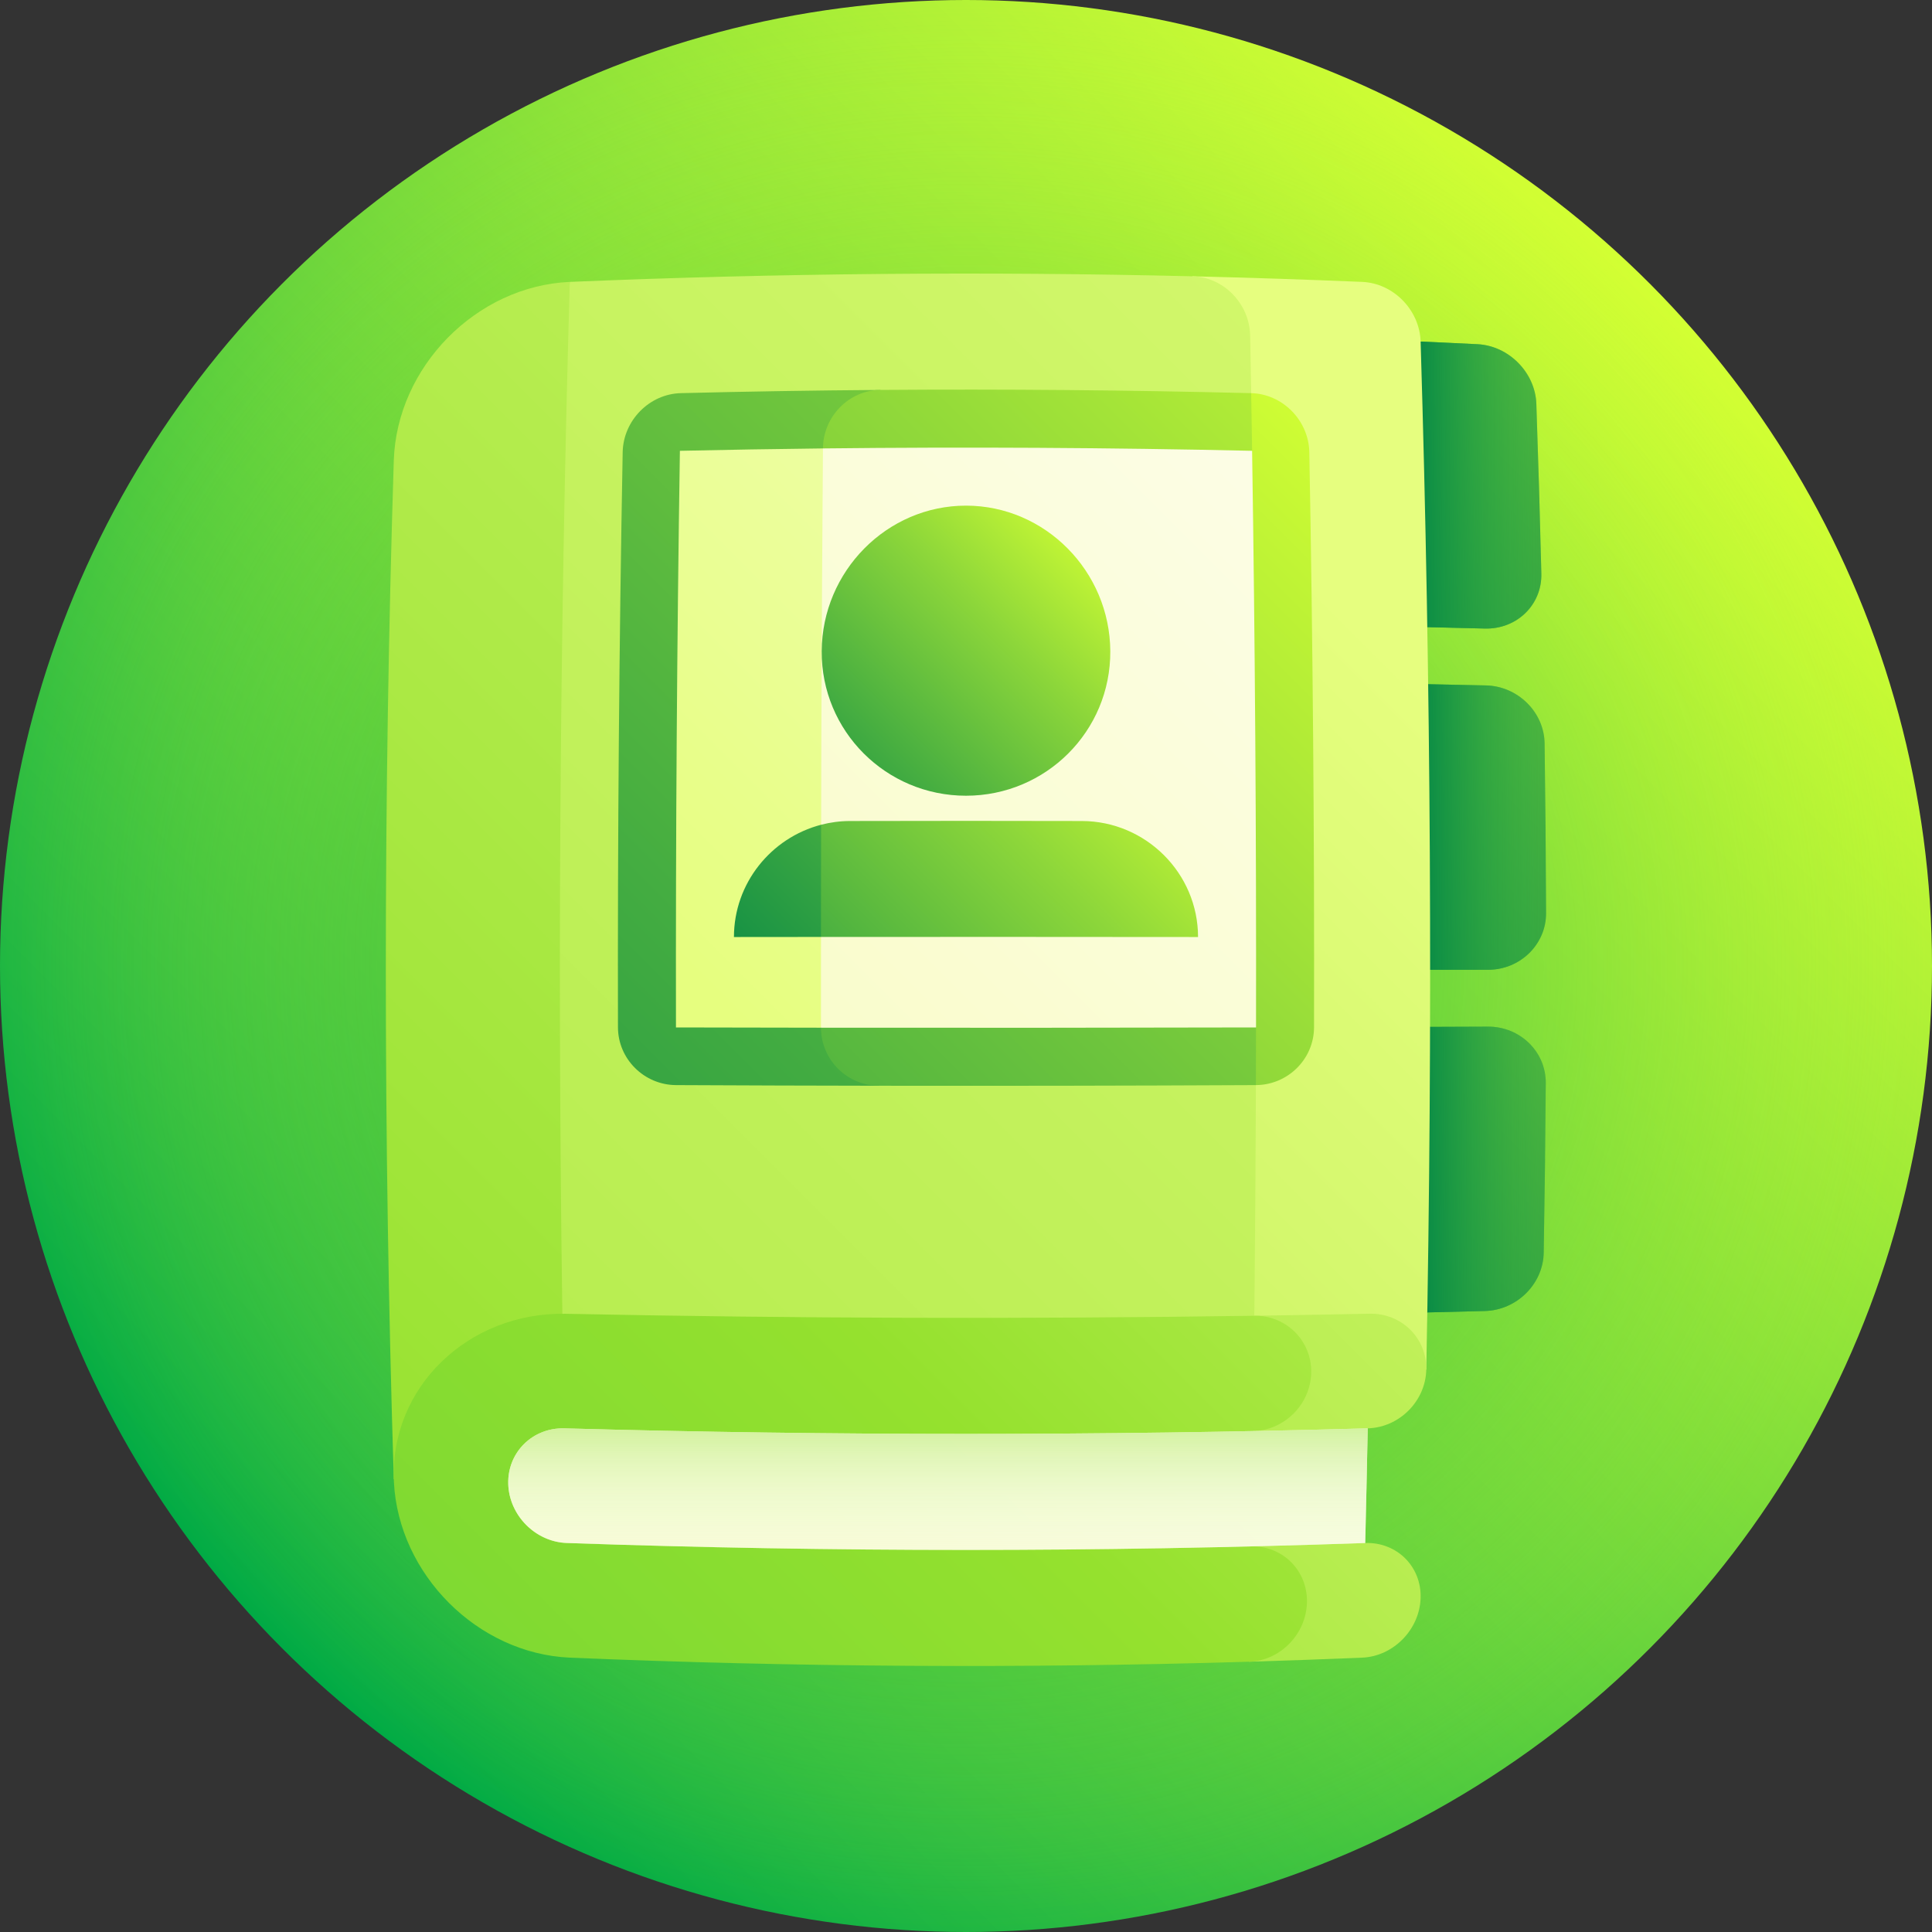 <svg id="Capa_1" enable-background="new 0 0 512 512" height="512" viewBox="0 0 512 512" width="512" xmlns="http://www.w3.org/2000/svg" xmlns:xlink="http://www.w3.org/1999/xlink"><rect x="0" y="0" width="512" height="512" fill="#333333" stroke="none"/><linearGradient id="SVGID_1_" gradientUnits="userSpaceOnUse" x1="74.98" x2="437.018" y1="437.019" y2="74.98"><stop offset="0" stop-color="#00aa45"/><stop offset="1" stop-color="#d3ff33"/></linearGradient><radialGradient id="SVGID_2_" cx="256" cy="255.999" gradientUnits="userSpaceOnUse" r="256"><stop offset="0" stop-color="#00aa45"/><stop offset=".109" stop-color="#0fb044" stop-opacity=".891"/><stop offset=".317" stop-color="#35bf40" stop-opacity=".683"/><stop offset=".603" stop-color="#73d83b" stop-opacity=".397"/><stop offset=".952" stop-color="#c7fa34" stop-opacity=".048"/><stop offset="1" stop-color="#d3ff33" stop-opacity="0"/></radialGradient><linearGradient id="lg1"><stop offset="0" stop-color="#008547"/><stop offset=".121" stop-color="#128f45"/><stop offset=".365" stop-color="#41ab41"/><stop offset=".705" stop-color="#8cd63a"/><stop offset="1" stop-color="#d3ff33"/></linearGradient><linearGradient id="SVGID_3_" gradientUnits="userSpaceOnUse" x1="303.663" x2="524.118" xlink:href="#lg1" y1="182.084" y2="-38.371"/><linearGradient id="lg2"><stop offset="0" stop-color="#008547"/><stop offset=".6" stop-color="#3ab23e" stop-opacity=".4"/><stop offset="1" stop-color="#5ccd38" stop-opacity="0"/></linearGradient><linearGradient id="SVGID_4_" gradientUnits="userSpaceOnUse" x1="373.055" x2="420.443" xlink:href="#lg2" y1="127.557" y2="127.557"/><linearGradient id="SVGID_5_" gradientUnits="userSpaceOnUse" x1="303.543" x2="529.319" xlink:href="#lg1" y1="274.213" y2="48.437"/><linearGradient id="SVGID_6_" gradientUnits="userSpaceOnUse" x1="374.206" x2="421.72" xlink:href="#lg2" y1="218.713" y2="218.713"/><linearGradient id="SVGID_7_" gradientUnits="userSpaceOnUse" x1="302.51" x2="532.083" xlink:href="#lg1" y1="365.97" y2="136.398"/><linearGradient id="SVGID_8_" gradientUnits="userSpaceOnUse" x1="374.114" x2="421.647" xlink:href="#lg2" y1="310.481" y2="310.481"/><linearGradient id="lg3"><stop offset="0" stop-color="#95e12e"/><stop offset="1" stop-color="#e6fe7f"/></linearGradient><linearGradient id="SVGID_9_" gradientUnits="userSpaceOnUse" x1="39.244" x2="506.654" xlink:href="#lg3" y1="367.627" y2="-99.782"/><linearGradient id="SVGID_10_" gradientUnits="userSpaceOnUse" x1="-32.87" x2="380.352" xlink:href="#lg3" y1="597.943" y2="184.721"/><linearGradient id="SVGID_11_" gradientUnits="userSpaceOnUse" x1="-179.655" x2="536.665" xlink:href="#lg3" y1="640.61" y2="-75.71"/><linearGradient id="SVGID_12_" gradientUnits="userSpaceOnUse" x1="5.682" x2="438.228" xlink:href="#lg1" y1="393.957" y2="-38.589"/><linearGradient id="SVGID_13_" gradientUnits="userSpaceOnUse" x1="31.13" x2="389.429" xlink:href="#lg1" y1="500.121" y2="141.822"/><linearGradient id="SVGID_14_" gradientUnits="userSpaceOnUse" x1="41.329" x2="401.946" xlink:href="#lg1" y1="434.133" y2="73.515"/><linearGradient id="SVGID_15_" gradientUnits="userSpaceOnUse" x1="160.28" x2="550.657" y1="234.504" y2="-155.872"><stop offset="0" stop-color="#e6fe7f"/><stop offset=".032" stop-color="#e7fe84"/><stop offset=".493" stop-color="#f4ffc6"/><stop offset=".828" stop-color="#fcffef"/><stop offset="1" stop-color="#fff"/></linearGradient><linearGradient id="lg4"><stop offset="0" stop-color="#f9fcca"/><stop offset=".64" stop-color="#fdfeef"/><stop offset="1" stop-color="#fff"/></linearGradient><linearGradient id="SVGID_16_" gradientUnits="userSpaceOnUse" x1="196.093" x2="509.893" xlink:href="#lg4" y1="274.941" y2="-38.859"/><linearGradient id="SVGID_17_" gradientUnits="userSpaceOnUse" x1="177.662" x2="307.203" xlink:href="#lg1" y1="270.602" y2="141.061"/><linearGradient id="SVGID_18_" gradientUnits="userSpaceOnUse" x1="183.331" x2="311.507" xlink:href="#lg1" y1="317.663" y2="189.487"/><linearGradient id="SVGID_19_" gradientUnits="userSpaceOnUse" x1="196.786" x2="290.87" xlink:href="#lg1" y1="231.804" y2="137.72"/><linearGradient id="lg5"><stop offset="0" stop-color="#5ccd38"/><stop offset=".5" stop-color="#95e12e"/><stop offset="1" stop-color="#e6fe7f"/></linearGradient><linearGradient id="SVGID_20_" gradientUnits="userSpaceOnUse" x1="-94.913" x2="527.989" xlink:href="#lg5" y1="838.529" y2="215.627"/><linearGradient id="SVGID_21_" gradientUnits="userSpaceOnUse" x1="13.097" x2="489.035" xlink:href="#lg5" y1="614.487" y2="138.549"/><linearGradient id="SVGID_22_" gradientUnits="userSpaceOnUse" x1="231.11" x2="570.306" xlink:href="#lg4" y1="415.022" y2="75.827"/><linearGradient id="SVGID_23_" gradientUnits="userSpaceOnUse" x1="248.57" x2="248.57" y1="360.326" y2="446.027"><stop offset="0" stop-color="#95e12e"/><stop offset=".015" stop-color="#99e236" stop-opacity=".985"/><stop offset=".106" stop-color="#b1e965" stop-opacity=".894"/><stop offset=".204" stop-color="#c6ef8e" stop-opacity=".796"/><stop offset=".305" stop-color="#d8f4b1" stop-opacity=".695"/><stop offset=".412" stop-color="#e6f8ce" stop-opacity=".588"/><stop offset=".526" stop-color="#f1fbe3" stop-opacity=".474"/><stop offset=".651" stop-color="#f9fdf3" stop-opacity=".349"/><stop offset=".795" stop-color="#fefffc" stop-opacity=".205"/><stop offset="1" stop-color="#fff" stop-opacity="0"/></linearGradient><g><circle cx="256" cy="256" fill="url(#SVGID_1_)" r="256"/><circle cx="256" cy="256" fill="url(#SVGID_2_)" r="256"/><path d="m393.531 166.573c-25.469-.676-50.938-1.163-76.406-1.463-.208-25.525-.503-51.05-.885-76.575 25.1.55 50.2 1.444 75.3 2.681 8.313.416 15.314 7.507 15.607 15.784.521 15 .964 30 1.328 45 .204 8.278-6.501 14.788-14.944 14.573z" fill="url(#SVGID_3_)"/><path d="m393.531 166.573c-25.469-.676-50.938-1.163-76.406-1.463-.208-25.525-.503-51.05-.885-76.575 25.1.55 50.2 1.444 75.3 2.681 8.313.416 15.314 7.507 15.607 15.784.521 15 .964 30 1.328 45 .204 8.278-6.501 14.788-14.944 14.573z" fill="url(#SVGID_4_)"/><path d="m394.375 257c-25.625 0-51.25 0-76.875 0 0-25.525-.087-51.05-.26-76.575 25.517.25 51.033.656 76.55 1.219 8.452.194 15.427 7.079 15.544 15.356.208 15 .339 30 .391 45 .028 8.278-6.86 14.992-15.35 15z" fill="url(#SVGID_5_)"/><path d="m394.375 257c-25.625 0-51.25 0-76.875 0 0-25.525-.087-51.05-.26-76.575 25.517.25 51.033.656 76.55 1.219 8.452.194 15.427 7.079 15.544 15.356.208 15 .339 30 .391 45 .028 8.278-6.86 14.992-15.35 15z" fill="url(#SVGID_6_)"/><path d="m393.531 347.427c-25.469.676-50.938 1.163-76.406 1.463.208-25.525.33-51.05.365-76.575 25.621-.05 51.241-.131 76.862-.244 8.489-.031 15.354 6.65 15.294 14.929-.104 15-.286 30-.547 45-.146 8.277-7.131 15.197-15.568 15.427z" fill="url(#SVGID_7_)"/><path d="m393.531 347.427c-25.469.676-50.938 1.163-76.406 1.463.208-25.525.33-51.05.365-76.575 25.621-.05 51.241-.131 76.862-.244 8.489-.031 15.354 6.65 15.294 14.929-.104 15-.286 30-.547 45-.146 8.277-7.131 15.197-15.568 15.427z" fill="url(#SVGID_8_)"/><path d="m151 74.705c-24.79 1.098-45.816 22.521-46.641 47.295-2.813 90-2.813 180 0 270 35.383 1.575 70.766 2.598 106.148 3.071-21.202-107.658-42.57-214.867-59.507-320.366z" fill="url(#SVGID_9_)"/><path d="m361 74.705c-15-.63-30-1.125-45-1.485 1.583 96.995 1.913 193.99.99 290.985 20.33-.28 40.66-.7 60.99-1.26 1.75-90.81 1.25-181.62-1.5-272.43-.259-8.351-7.203-15.456-15.48-15.81z" fill="url(#SVGID_10_)"/><path d="m316 73.22c-55-1.32-110-.825-165 1.485-2.771 96.211-3.348 192.423-1.732 288.634 60.989 1.47 121.979 1.68 182.969.63 1.094-91.688.781-183.375-.938-275.063-.165-8.435-7.022-15.485-15.299-15.686z" fill="url(#SVGID_11_)"/><path d="m180.427 104.188c-8.342.211-15.251 7.241-15.411 15.653-.938 50.8-1.354 101.6-1.25 152.4.018 8.412 6.927 15.278 15.411 15.323 17.926.087 35.851.145 53.776.171-.063-61.467.063-122.932.375-184.399-17.634.13-35.267.414-52.901.852z" fill="url(#SVGID_12_)"/><path d="m331.573 104.188c-19.632 30.062-39.837 60.625-60.24 91.328 20.486 30.782 41.108 61.585 61.49 92.047 8.485-.047 15.393-6.91 15.411-15.323.104-50.8-.313-101.6-1.25-152.4-.16-8.412-7.07-15.442-15.411-15.652z" fill="url(#SVGID_13_)"/><path d="m233.328 103.334c-8.343.062-15.169 7.028-15.238 15.502-.391 51.172-.564 102.344-.521 153.516.01 8.476 6.9 15.366 15.384 15.382 33.29.049 66.58-.008 99.87-.171.017-5.094.031-10.188.039-15.281-20.453-25.419-41.05-51.107-61.529-76.766 20.41-25.579 40.659-51.028 60.487-76.046-.078-5.094-.161-10.188-.247-15.281-32.748-.814-65.497-1.098-98.245-.855z" fill="url(#SVGID_14_)"/><path d="m218.09 118.836c-12.637.141-25.273.352-37.91.633-.781 50.938-1.128 101.875-1.042 152.813 12.81.031 25.621.055 38.431.07 20.474-25.561 41.038-51.267 61.431-76.818-20.497-25.671-40.887-51.337-60.91-76.698z" fill="url(#SVGID_15_)"/><path d="m331.82 119.469c-37.91-.844-75.82-1.055-113.73-.633-.391 51.172-.564 102.344-.521 153.516 38.431.047 76.862.023 115.293-.07.087-50.938-.261-101.876-1.042-152.813z" fill="url(#SVGID_16_)"/><path d="m194.504 248.322c7.687-.009 15.374-.015 23.061-.021 5.127-4.959 10.255-9.924 15.382-14.891-5.119-4.955-10.234-9.904-15.344-14.845-13.253 3.456-23.089 15.492-23.099 29.757z" fill="url(#SVGID_17_)"/><path d="m286.715 217.576c-20.477-.052-40.954-.052-61.431 0-2.652.005-5.226.35-7.681.989-.021 9.912-.033 19.824-.039 29.736 33.311-.023 66.621-.016 99.932.021-.014-16.904-13.824-30.695-30.781-30.746z" fill="url(#SVGID_18_)"/><path d="m294.24 172.567c.114 21.184-17.035 38.299-38.24 38.309-21.206-.01-38.356-17.124-38.24-38.309.122-21.181 17.27-38.562 38.24-38.567 20.969.003 38.118 17.388 38.24 38.567z" fill="url(#SVGID_19_)"/><path d="m361.802 408.913c-4.917-4.889-9.857-9.808-14.818-14.753 5.148-5.215 10.308-10.426 15.474-15.63 8.395-.237 15.357-7.233 15.521-15.585.166-8.355-6.57-14.965-15.01-14.797-10.188.21-20.375.39-30.563.54-.313 30.563-.781 61.125-1.406 91.688 10-.3 20-.66 30-1.08 8.279-.354 15.222-7.461 15.479-15.81.257-8.354-6.322-14.859-14.677-14.573z" fill="url(#SVGID_20_)"/><path d="m331.573 409.813c.174-10.188.33-20.375.469-30.563 8.394-.17 15.319-7.158 15.443-15.57.123-8.412-6.635-15.111-15.078-14.992-60.854.896-121.708.722-182.562-.523-25.68-.454-46.721 19.494-45.453 44.618 1.241 24.4 22.117 45.426 46.609 46.513 60 2.52 120 2.88 180 1.08 8.277-.252 15.164-7.323 15.359-15.735.194-8.414-6.435-15.031-14.787-14.828z" fill="url(#SVGID_21_)"/><path d="m149.542 378.53c-8.39-.224-15.065 6.344-14.854 14.685.212 8.337 7.181 15.403 15.51 15.698 70.535 2.449 141.069 2.449 211.604 0 .243-10.127.462-20.255.656-30.383-70.972 1.96-141.944 1.96-212.916 0z" fill="url(#SVGID_22_)"/><path d="m149.542 378.53c-8.39-.224-15.065 6.344-14.854 14.685.212 8.337 7.181 15.403 15.51 15.698 70.535 2.449 141.069 2.449 211.604 0 .243-10.127.462-20.255.656-30.383-70.972 1.96-141.944 1.96-212.916 0z" fill="url(#SVGID_23_)"/></g></svg>